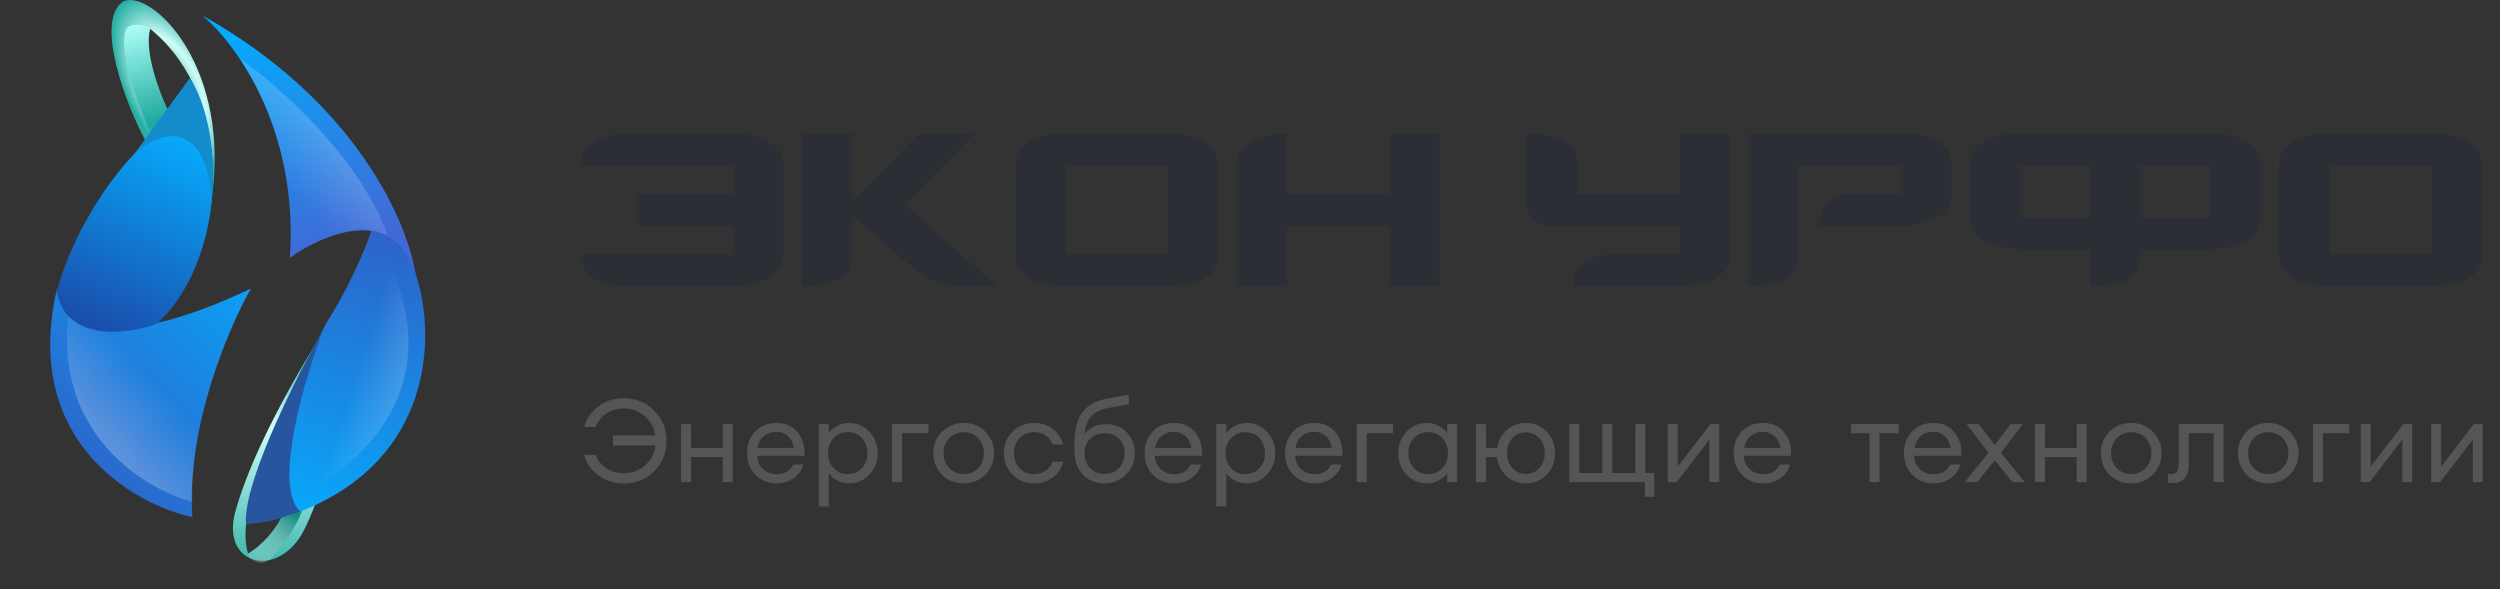 <svg width="280" height="66" viewBox="0 0 280 66" fill="none" xmlns="http://www.w3.org/2000/svg">
<rect x="0" y="0" width="280" height="66" fill="#333333" stroke="none"/>
<path d="M27.789 61.993C26.044 56.719 32.581 43.343 36.067 37.315C30.433 46.47 27.572 52.903 26.355 57.316C24.676 63.405 31.274 64.959 34.086 59.303C34.608 58.25 35.021 57.252 35.297 56.467L31.511 57.974C30.382 60.185 28.559 61.575 27.789 61.993Z" fill="url(#paint0_linear_1_1747)"/>
<path d="M27.791 61.995C29.172 61.234 30.811 59.39 31.501 57.996C33.133 57.362 33.538 57.261 33.852 57.198C32.962 59.362 31.63 61.242 30.465 62.439C29.589 63.339 28.185 63.187 27.791 61.995Z" fill="url(#paint1_linear_1_1747)"/>
<path d="M46.675 31.047C45.356 26.011 41.666 24.311 41.476 26.2C39.954 30.48 37.544 34.657 36.53 36.209C28.127 52.177 31.88 57.048 33.613 57.3C48.781 51.357 48.683 37.301 46.675 31.047Z" fill="url(#paint2_linear_1_1747)"/>
<path d="M23.586 23.118C23.561 23.277 23.534 23.43 23.506 23.576C23.534 23.422 23.56 23.27 23.586 23.118C24.31 18.553 23.879 8.864 16.714 3.141C16.269 4.09 16.295 6.924 18.682 12.188L16.396 15.921C14.259 12.125 10.492 2.382 13.793 0.168C16.811 -1.336 26.219 7.363 23.586 23.118Z" fill="url(#paint3_radial_1_1747)"/>
<path d="M14.347 3.021C15.089 2.524 16.577 2.903 16.825 3.214C16.132 5.698 17.789 10.165 18.737 12.215L16.958 15.145C13.495 7.094 13.543 3.767 14.347 3.021Z" fill="url(#paint4_linear_1_1747)"/>
<path d="M32.462 28.872C33.475 14.44 26.336 4.755 22.64 1.717C39.926 11.372 45.768 25.1 46.528 30.757C44.196 22.812 36.179 26.19 32.462 28.872Z" fill="url(#paint5_linear_1_1747)"/>
<path opacity="0.25" d="M43.405 26.362C40.385 17.742 31.114 9.485 26.856 6.558C32.456 14.84 32.876 24.265 32.519 28.728C37.05 25.677 40.448 24.991 43.405 26.362Z" fill="url(#paint6_linear_1_1747)"/>
<path d="M41.799 26.698C45.944 32.201 50.383 45.526 34.974 54.801C36.654 46.127 40.37 28.362 41.799 26.698Z" fill="url(#paint7_linear_1_1747)"/>
<path d="M33.622 57.298C30.532 54.337 34.128 42.335 36.296 36.656C28.879 50.184 27.291 56.56 27.557 58.72C31.291 58.337 31.111 58.063 33.622 57.298Z" fill="#27569F"/>
<path d="M21.546 57.924C20.832 47.884 25.621 36.671 28.105 32.319C11.293 40.291 6.623 35.641 6.39 32.319C2.416 49.272 14.838 56.453 21.546 57.924Z" fill="url(#paint8_linear_1_1747)"/>
<path d="M21.537 56.207C21.348 46.802 25.684 36.373 28.105 32.319C14.78 38.213 9.855 37.147 7.708 34.827C5.889 48.57 16.212 54.786 21.537 56.207Z" fill="url(#paint9_linear_1_1747)"/>
<path d="M6.403 32.431C8.391 25.339 13.411 17.994 17.425 15.144C22.828 13.422 23.754 19.26 23.733 22.426C22.917 30.43 19.145 35.111 17.361 36.357C10.162 38.573 6.594 35.85 6.403 32.431Z" fill="url(#paint10_linear_1_1747)"/>
<path d="M14.99 17.32L21.264 8.743C23.872 12.721 24.114 19.343 23.731 22.217C22.842 12.911 17.594 14.792 14.99 17.32Z" fill="#148CCC"/>
<path d="M71.296 21.719H82.095V18.563H65C65 17.409 65.463 16.527 66.388 15.916C67.336 15.305 68.588 15 70.145 15H82.704C83.382 15 84.025 15.091 84.634 15.271C85.243 15.452 85.774 15.701 86.225 16.018C86.699 16.312 87.071 16.674 87.342 17.104C87.613 17.534 87.749 18.009 87.749 18.529V28.471C87.749 29.014 87.613 29.5 87.342 29.93C87.071 30.36 86.699 30.733 86.225 31.05C85.774 31.344 85.243 31.581 84.634 31.762C84.025 31.921 83.37 32 82.671 32H70.145C69.423 32 68.746 31.932 68.114 31.796C67.505 31.661 66.963 31.457 66.49 31.186C66.016 30.892 65.643 30.53 65.372 30.1C65.124 29.647 65 29.116 65 28.505H82.095V25.315H71.296V21.719Z" fill="#2B2E34"/>
<path d="M107.329 32C106.63 32 106.043 31.943 105.569 31.83C105.117 31.717 104.711 31.581 104.35 31.423C104.012 31.265 103.707 31.084 103.436 30.88C103.165 30.677 102.895 30.484 102.624 30.303L95.447 24.162V28.742C95.447 29.353 95.3 29.874 95.007 30.303C94.736 30.711 94.364 31.039 93.89 31.287C93.416 31.536 92.863 31.717 92.231 31.83C91.622 31.943 90.979 32 90.302 32H89.794V15H95.447V22.499L102.827 15H109.089L101.371 22.974L111.662 32H107.329Z" fill="#2B2E34"/>
<path d="M136.444 28.573C136.444 29.184 136.308 29.704 136.037 30.134C135.767 30.541 135.394 30.892 134.92 31.186C134.469 31.457 133.927 31.661 133.295 31.796C132.663 31.932 131.986 32 131.264 32H118.739C118.039 32 117.385 31.921 116.776 31.762C116.166 31.581 115.625 31.344 115.151 31.05C114.699 30.733 114.338 30.371 114.068 29.964C113.819 29.534 113.695 29.048 113.695 28.505V18.461C113.695 17.963 113.819 17.5 114.068 17.07C114.338 16.617 114.699 16.244 115.151 15.95C115.625 15.633 116.166 15.396 116.776 15.238C117.385 15.079 118.039 15 118.739 15H131.264C132.799 15 134.04 15.305 134.988 15.916C135.958 16.504 136.444 17.375 136.444 18.529V28.573ZM130.79 18.563H119.348V28.505H130.79V18.563Z" fill="#2B2E34"/>
<path d="M155.584 32V25.315H144.142V32H138.489V18.461C138.489 17.963 138.624 17.511 138.895 17.104C139.166 16.674 139.527 16.312 139.978 16.018C140.452 15.701 140.994 15.452 141.603 15.271C142.213 15.091 142.867 15 143.567 15H144.142V21.786H155.618V15H161.237V32H155.584Z" fill="#2B2E34"/>
<path d="M193.768 28.573C193.768 29.297 193.576 29.885 193.192 30.337C192.831 30.79 192.369 31.14 191.804 31.389C191.263 31.638 190.653 31.808 189.976 31.898C189.322 31.966 188.701 32 188.115 32H176.266V31.661C176.266 30.869 176.469 30.258 176.876 29.828C177.304 29.376 177.79 29.059 178.331 28.878C178.896 28.675 179.471 28.561 180.058 28.539C180.667 28.516 181.141 28.505 181.48 28.505H188.115V25.315H176.199C175.86 25.315 175.398 25.338 174.811 25.383C174.224 25.406 173.637 25.361 173.05 25.247C172.486 25.112 172.001 24.852 171.595 24.467C171.189 24.06 170.985 23.438 170.985 22.601V15.034H171.459C171.82 15.034 172.294 15.057 172.881 15.102C173.491 15.147 174.066 15.26 174.608 15.441C175.172 15.622 175.657 15.916 176.063 16.323C176.469 16.73 176.673 17.319 176.673 18.088V21.719H188.115V15H193.768V28.573Z" fill="#2B2E34"/>
<path d="M218.561 21.719C218.561 22.918 217.985 23.822 216.834 24.433C215.683 25.021 214.138 25.315 212.197 25.315H203.734C203.734 24.953 203.79 24.558 203.903 24.128C204.038 23.675 204.23 23.279 204.478 22.94C204.749 22.601 205.099 22.318 205.528 22.092C205.957 21.843 206.464 21.719 207.051 21.719H212.874V18.563H201.466V28.03C201.466 29.613 200.98 30.699 200.01 31.287C199.514 31.581 198.949 31.774 198.317 31.864C197.686 31.955 197.042 32 196.388 32H195.812V15H213.382C214.916 15 216.157 15.305 217.105 15.916C218.076 16.527 218.561 17.409 218.561 18.563V21.719Z" fill="#2B2E34"/>
<path d="M220.606 18.563C220.606 17.409 221.08 16.527 222.028 15.916C222.998 15.305 224.251 15 225.786 15H248.026C249.561 15 250.802 15.305 251.75 15.916C252.72 16.527 253.206 17.409 253.206 18.563V24.331C253.206 25.53 252.63 26.435 251.479 27.046C250.328 27.634 248.782 27.928 246.841 27.928H239.733V28.03C239.733 29.613 239.247 30.699 238.277 31.287C237.78 31.581 237.216 31.774 236.584 31.864C235.952 31.955 235.309 32 234.655 32H234.079V27.928H226.97C225.03 27.928 223.484 27.634 222.333 27.046C221.182 26.435 220.606 25.53 220.606 24.331V18.563ZM239.733 24.331H247.518V18.563H239.733V24.331ZM226.293 24.331H234.079V18.563H226.293V24.331Z" fill="#2B2E34"/>
<path d="M278 28.573C278 29.184 277.865 29.704 277.594 30.134C277.323 30.541 276.951 30.892 276.477 31.186C276.025 31.457 275.484 31.661 274.852 31.796C274.22 31.932 273.543 32 272.821 32H260.295C259.596 32 258.941 31.921 258.332 31.762C257.723 31.581 257.181 31.344 256.707 31.05C256.256 30.733 255.895 30.371 255.624 29.964C255.376 29.534 255.252 29.048 255.252 28.505V18.461C255.252 17.963 255.376 17.5 255.624 17.07C255.895 16.617 256.256 16.244 256.707 15.95C257.181 15.633 257.723 15.396 258.332 15.238C258.941 15.079 259.596 15 260.295 15H272.821C274.355 15 275.597 15.305 276.544 15.916C277.515 16.504 278 17.375 278 18.529V28.573ZM272.347 18.563H260.905V28.505H272.347V18.563Z" fill="#2B2E34"/>
<path d="M69.862 54.143C68.753 54.143 67.791 53.831 66.976 53.207C66.17 52.583 65.659 51.829 65.442 50.945H66.716C66.933 51.543 67.323 52.037 67.886 52.427C68.458 52.808 69.117 52.999 69.862 52.999C70.789 52.999 71.582 52.709 72.241 52.128C72.9 51.539 73.29 50.793 73.411 49.892H68.653V48.774H73.398C73.259 47.89 72.865 47.166 72.215 46.603C71.565 46.031 70.781 45.745 69.862 45.745C69.117 45.745 68.458 45.94 67.886 46.33C67.323 46.711 66.933 47.205 66.716 47.812H65.442C65.659 46.928 66.17 46.174 66.976 45.55C67.782 44.917 68.744 44.601 69.862 44.601C71.223 44.601 72.358 45.06 73.268 45.979C74.187 46.889 74.646 48.02 74.646 49.372C74.646 50.724 74.187 51.859 73.268 52.778C72.358 53.688 71.223 54.143 69.862 54.143ZM76.285 54V47.5H77.403V50.178H80.952V47.5H82.07V54H80.952V51.192H77.403V54H76.285ZM86.951 54.13C86.006 54.13 85.222 53.809 84.598 53.168C83.983 52.527 83.675 51.721 83.675 50.75C83.675 49.771 83.974 48.965 84.572 48.332C85.179 47.691 85.98 47.37 86.977 47.37C87.982 47.37 88.771 47.725 89.343 48.436C89.915 49.147 90.166 50.018 90.097 51.049H84.806C84.823 51.638 85.04 52.132 85.456 52.531C85.872 52.921 86.375 53.116 86.964 53.116C87.848 53.116 88.476 52.752 88.849 52.024H89.993C89.828 52.631 89.477 53.133 88.94 53.532C88.403 53.931 87.74 54.13 86.951 54.13ZM88.225 48.826C87.87 48.514 87.441 48.358 86.938 48.358C86.435 48.358 85.985 48.51 85.586 48.813C85.196 49.116 84.953 49.567 84.858 50.165H88.914C88.81 49.576 88.58 49.129 88.225 48.826ZM92.828 56.717H91.71V47.5H92.828V48.501C93.054 48.172 93.37 47.903 93.777 47.695C94.193 47.478 94.64 47.37 95.116 47.37C96.018 47.37 96.772 47.699 97.378 48.358C97.994 49.017 98.301 49.814 98.301 50.75C98.301 51.686 97.994 52.483 97.378 53.142C96.772 53.801 96.018 54.13 95.116 54.13C94.64 54.13 94.193 54.026 93.777 53.818C93.37 53.601 93.054 53.328 92.828 52.999V56.717ZM93.361 52.427C93.777 52.878 94.306 53.103 94.947 53.103C95.589 53.103 96.117 52.878 96.533 52.427C96.949 51.976 97.157 51.417 97.157 50.75C97.157 50.083 96.949 49.524 96.533 49.073C96.117 48.622 95.589 48.397 94.947 48.397C94.306 48.397 93.777 48.622 93.361 49.073C92.945 49.524 92.737 50.083 92.737 50.75C92.737 51.417 92.945 51.976 93.361 52.427ZM99.911 54V47.5H103.98V48.527H101.029V54H99.911ZM107.939 54.13C106.96 54.13 106.145 53.805 105.495 53.155C104.854 52.496 104.533 51.695 104.533 50.75C104.533 49.805 104.854 49.008 105.495 48.358C106.145 47.699 106.96 47.37 107.939 47.37C108.91 47.37 109.716 47.699 110.357 48.358C111.007 49.008 111.332 49.805 111.332 50.75C111.332 51.695 111.007 52.496 110.357 53.155C109.716 53.805 108.91 54.13 107.939 54.13ZM106.301 52.414C106.726 52.865 107.272 53.09 107.939 53.09C108.606 53.09 109.148 52.865 109.564 52.414C109.98 51.963 110.188 51.409 110.188 50.75C110.188 50.091 109.98 49.537 109.564 49.086C109.148 48.635 108.606 48.41 107.939 48.41C107.272 48.41 106.726 48.635 106.301 49.086C105.885 49.537 105.677 50.091 105.677 50.75C105.677 51.409 105.885 51.963 106.301 52.414ZM115.823 54.13C114.843 54.13 114.033 53.805 113.392 53.155C112.75 52.496 112.43 51.695 112.43 50.75C112.43 49.805 112.75 49.008 113.392 48.358C114.033 47.699 114.843 47.37 115.823 47.37C116.629 47.37 117.326 47.595 117.916 48.046C118.505 48.488 118.899 49.069 119.099 49.788H117.903C117.747 49.363 117.487 49.025 117.123 48.774C116.759 48.523 116.325 48.397 115.823 48.397C115.155 48.397 114.609 48.622 114.185 49.073C113.769 49.524 113.561 50.083 113.561 50.75C113.561 51.417 113.769 51.976 114.185 52.427C114.609 52.878 115.155 53.103 115.823 53.103C116.325 53.103 116.759 52.977 117.123 52.726C117.487 52.475 117.747 52.137 117.903 51.712H119.099C118.908 52.431 118.518 53.016 117.929 53.467C117.339 53.909 116.637 54.13 115.823 54.13ZM123.699 54.13C122.677 54.13 121.858 53.792 121.242 53.116C120.636 52.44 120.332 51.552 120.332 50.451V49.788C120.332 48.193 120.618 47.002 121.19 46.213C121.762 45.416 122.698 44.891 123.998 44.64L126.416 44.198V45.264L124.245 45.667C123.318 45.832 122.646 46.144 122.23 46.603C121.823 47.062 121.567 47.738 121.463 48.631C122.027 47.877 122.824 47.5 123.855 47.5C124.835 47.5 125.619 47.812 126.208 48.436C126.806 49.06 127.105 49.823 127.105 50.724C127.105 51.677 126.78 52.483 126.13 53.142C125.489 53.801 124.679 54.13 123.699 54.13ZM122.087 52.427C122.503 52.869 123.041 53.09 123.699 53.09C124.358 53.09 124.9 52.869 125.324 52.427C125.749 51.985 125.961 51.417 125.961 50.724C125.961 50.074 125.749 49.545 125.324 49.138C124.908 48.722 124.375 48.514 123.725 48.514C123.058 48.514 122.512 48.726 122.087 49.151C121.671 49.567 121.463 50.091 121.463 50.724C121.463 51.417 121.671 51.985 122.087 52.427ZM131.473 54.13C130.529 54.13 129.744 53.809 129.12 53.168C128.505 52.527 128.197 51.721 128.197 50.75C128.197 49.771 128.496 48.965 129.094 48.332C129.701 47.691 130.503 47.37 131.499 47.37C132.505 47.37 133.293 47.725 133.865 48.436C134.437 49.147 134.689 50.018 134.619 51.049H129.328C129.346 51.638 129.562 52.132 129.978 52.531C130.394 52.921 130.897 53.116 131.486 53.116C132.37 53.116 132.999 52.752 133.371 52.024H134.515C134.351 52.631 134 53.133 133.462 53.532C132.925 53.931 132.262 54.13 131.473 54.13ZM132.747 48.826C132.392 48.514 131.963 48.358 131.46 48.358C130.958 48.358 130.507 48.51 130.108 48.813C129.718 49.116 129.476 49.567 129.38 50.165H133.436C133.332 49.576 133.103 49.129 132.747 48.826ZM137.351 56.717H136.233V47.5H137.351V48.501C137.576 48.172 137.892 47.903 138.3 47.695C138.716 47.478 139.162 47.37 139.639 47.37C140.54 47.37 141.294 47.699 141.901 48.358C142.516 49.017 142.824 49.814 142.824 50.75C142.824 51.686 142.516 52.483 141.901 53.142C141.294 53.801 140.54 54.13 139.639 54.13C139.162 54.13 138.716 54.026 138.3 53.818C137.892 53.601 137.576 53.328 137.351 52.999V56.717ZM137.884 52.427C138.3 52.878 138.828 53.103 139.47 53.103C140.111 53.103 140.64 52.878 141.056 52.427C141.472 51.976 141.68 51.417 141.68 50.75C141.68 50.083 141.472 49.524 141.056 49.073C140.64 48.622 140.111 48.397 139.47 48.397C138.828 48.397 138.3 48.622 137.884 49.073C137.468 49.524 137.26 50.083 137.26 50.75C137.26 51.417 137.468 51.976 137.884 52.427ZM147.203 54.13C146.258 54.13 145.474 53.809 144.85 53.168C144.235 52.527 143.927 51.721 143.927 50.75C143.927 49.771 144.226 48.965 144.824 48.332C145.431 47.691 146.232 47.37 147.229 47.37C148.234 47.37 149.023 47.725 149.595 48.436C150.167 49.147 150.418 50.018 150.349 51.049H145.058C145.075 51.638 145.292 52.132 145.708 52.531C146.124 52.921 146.627 53.116 147.216 53.116C148.1 53.116 148.728 52.752 149.101 52.024H150.245C150.08 52.631 149.729 53.133 149.192 53.532C148.655 53.931 147.992 54.13 147.203 54.13ZM148.477 48.826C148.122 48.514 147.693 48.358 147.19 48.358C146.687 48.358 146.237 48.51 145.838 48.813C145.448 49.116 145.205 49.567 145.11 50.165H149.166C149.062 49.576 148.832 49.129 148.477 48.826ZM151.962 54V47.5H156.031V48.527H153.08V54H151.962ZM159.794 54.13C158.893 54.13 158.135 53.801 157.519 53.142C156.913 52.483 156.609 51.686 156.609 50.75C156.609 49.814 156.913 49.017 157.519 48.358C158.135 47.699 158.893 47.37 159.794 47.37C160.271 47.37 160.713 47.478 161.12 47.695C161.536 47.903 161.857 48.172 162.082 48.501V47.5H163.2V54H162.082V52.999C161.857 53.328 161.536 53.601 161.12 53.818C160.713 54.026 160.271 54.13 159.794 54.13ZM159.963 53.103C160.605 53.103 161.133 52.878 161.549 52.427C161.965 51.976 162.173 51.417 162.173 50.75C162.173 50.083 161.965 49.524 161.549 49.073C161.133 48.622 160.605 48.397 159.963 48.397C159.313 48.397 158.78 48.622 158.364 49.073C157.948 49.524 157.74 50.083 157.74 50.75C157.74 51.417 157.948 51.976 158.364 52.427C158.78 52.878 159.313 53.103 159.963 53.103ZM170.895 54.13C170.037 54.13 169.309 53.853 168.711 53.298C168.122 52.743 167.775 52.041 167.671 51.192H166.423V54H165.305V47.5H166.423V50.191H167.684C167.814 49.368 168.169 48.692 168.75 48.163C169.339 47.634 170.054 47.37 170.895 47.37C171.84 47.37 172.62 47.695 173.235 48.345C173.85 48.995 174.158 49.797 174.158 50.75C174.158 51.703 173.85 52.505 173.235 53.155C172.62 53.805 171.84 54.13 170.895 54.13ZM169.374 52.414C169.773 52.856 170.28 53.077 170.895 53.077C171.51 53.077 172.017 52.856 172.416 52.414C172.815 51.963 173.014 51.409 173.014 50.75C173.014 50.091 172.815 49.541 172.416 49.099C172.017 48.648 171.51 48.423 170.895 48.423C170.28 48.423 169.773 48.644 169.374 49.086C168.984 49.528 168.789 50.083 168.789 50.75C168.789 51.409 168.984 51.963 169.374 52.414ZM185.282 52.973V55.638H184.229V54H175.753V47.5H176.871V52.973H179.458V47.5H180.576V52.973H183.163V47.5H184.281V52.973H185.282ZM187.786 54H186.785V47.5H187.903V52.271L191.569 47.5H192.557V54H191.452V49.229L187.786 54ZM197.451 54.13C196.506 54.13 195.722 53.809 195.098 53.168C194.483 52.527 194.175 51.721 194.175 50.75C194.175 49.771 194.474 48.965 195.072 48.332C195.679 47.691 196.48 47.37 197.477 47.37C198.482 47.37 199.271 47.725 199.843 48.436C200.415 49.147 200.666 50.018 200.597 51.049H195.306C195.323 51.638 195.54 52.132 195.956 52.531C196.372 52.921 196.875 53.116 197.464 53.116C198.348 53.116 198.976 52.752 199.349 52.024H200.493C200.328 52.631 199.977 53.133 199.44 53.532C198.903 53.931 198.24 54.13 197.451 54.13ZM198.725 48.826C198.37 48.514 197.941 48.358 197.438 48.358C196.935 48.358 196.485 48.51 196.086 48.813C195.696 49.116 195.453 49.567 195.358 50.165H199.414C199.31 49.576 199.08 49.129 198.725 48.826ZM209.387 54V48.527H207.32V47.5H212.663V48.527H210.505V54H209.387ZM216.519 54.13C215.575 54.13 214.79 53.809 214.166 53.168C213.551 52.527 213.243 51.721 213.243 50.75C213.243 49.771 213.542 48.965 214.14 48.332C214.747 47.691 215.549 47.37 216.545 47.37C217.551 47.37 218.339 47.725 218.911 48.436C219.483 49.147 219.735 50.018 219.665 51.049H214.374C214.392 51.638 214.608 52.132 215.024 52.531C215.44 52.921 215.943 53.116 216.532 53.116C217.416 53.116 218.045 52.752 218.417 52.024H219.561C219.397 52.631 219.046 53.133 218.508 53.532C217.971 53.931 217.308 54.13 216.519 54.13ZM217.793 48.826C217.438 48.514 217.009 48.358 216.506 48.358C216.004 48.358 215.553 48.51 215.154 48.813C214.764 49.116 214.522 49.567 214.426 50.165H218.482C218.378 49.576 218.149 49.129 217.793 48.826ZM225.393 54L223.417 51.543L221.441 54H220.05L222.715 50.711L220.271 47.5H221.623L223.417 49.853L225.198 47.5H226.563L224.106 50.711L226.771 54H225.393ZM227.918 54V47.5H229.036V50.178H232.585V47.5H233.703V54H232.585V51.192H229.036V54H227.918ZM238.701 54.13C237.721 54.13 236.907 53.805 236.257 53.155C235.615 52.496 235.295 51.695 235.295 50.75C235.295 49.805 235.615 49.008 236.257 48.358C236.907 47.699 237.721 47.37 238.701 47.37C239.671 47.37 240.477 47.699 241.119 48.358C241.769 49.008 242.094 49.805 242.094 50.75C242.094 51.695 241.769 52.496 241.119 53.155C240.477 53.805 239.671 54.13 238.701 54.13ZM237.063 52.414C237.487 52.865 238.033 53.09 238.701 53.09C239.368 53.09 239.91 52.865 240.326 52.414C240.742 51.963 240.95 51.409 240.95 50.75C240.95 50.091 240.742 49.537 240.326 49.086C239.91 48.635 239.368 48.41 238.701 48.41C238.033 48.41 237.487 48.635 237.063 49.086C236.647 49.537 236.439 50.091 236.439 50.75C236.439 51.409 236.647 51.963 237.063 52.414ZM243.402 54.091C243.107 54.091 242.912 54.078 242.817 54.052V53.051C242.878 53.068 243.016 53.077 243.233 53.077C243.502 53.077 243.701 52.986 243.831 52.804C243.961 52.613 244.026 52.28 244.026 51.803V47.5H249.044V54H247.926V48.527H245.144V52.037C245.144 52.704 244.984 53.216 244.663 53.571C244.342 53.918 243.922 54.091 243.402 54.091ZM254.049 54.13C253.07 54.13 252.255 53.805 251.605 53.155C250.964 52.496 250.643 51.695 250.643 50.75C250.643 49.805 250.964 49.008 251.605 48.358C252.255 47.699 253.07 47.37 254.049 47.37C255.02 47.37 255.826 47.699 256.467 48.358C257.117 49.008 257.442 49.805 257.442 50.75C257.442 51.695 257.117 52.496 256.467 53.155C255.826 53.805 255.02 54.13 254.049 54.13ZM252.411 52.414C252.836 52.865 253.382 53.09 254.049 53.09C254.717 53.09 255.258 52.865 255.674 52.414C256.09 51.963 256.298 51.409 256.298 50.75C256.298 50.091 256.09 49.537 255.674 49.086C255.258 48.635 254.717 48.41 254.049 48.41C253.382 48.41 252.836 48.635 252.411 49.086C251.995 49.537 251.787 50.091 251.787 50.75C251.787 51.409 251.995 51.963 252.411 52.414ZM259.047 54V47.5H263.116V48.527H260.165V54H259.047ZM265.393 54H264.392V47.5H265.51V52.271L269.176 47.5H270.164V54H269.059V49.229L265.393 54ZM273.289 54H272.288V47.5H273.406V52.271L277.072 47.5H278.06V54H276.955V49.229L273.289 54Z" fill="#555555"/>
<defs>
<linearGradient id="paint0_linear_1_1747" x1="30.837" y1="37.315" x2="28.04" y2="65.961" gradientUnits="userSpaceOnUse">
<stop stop-color="#1EA99E"/>
<stop offset="0.359" stop-color="#D0FEFA"/>
<stop offset="1" stop-color="#1EA99E"/>
</linearGradient>
<linearGradient id="paint1_linear_1_1747" x1="32.877" y1="57.617" x2="27.413" y2="64.728" gradientUnits="userSpaceOnUse">
<stop stop-color="#188C83"/>
<stop offset="1" stop-color="white" stop-opacity="0"/>
</linearGradient>
<linearGradient id="paint2_linear_1_1747" x1="42.744" y1="26.011" x2="33.733" y2="57.272" gradientUnits="userSpaceOnUse">
<stop stop-color="#2D63C8"/>
<stop offset="1" stop-color="#08A7FA"/>
</linearGradient>
<radialGradient id="paint3_radial_1_1747" cx="0" cy="0" r="1" gradientUnits="userSpaceOnUse" gradientTransform="translate(19.221 9.373) rotate(-117.029) scale(10.547 5.161)">
<stop stop-color="#2AAFA4"/>
<stop offset="0.558" stop-color="#D0FDF9"/>
<stop offset="1" stop-color="#2AAFA4"/>
</radialGradient>
<linearGradient id="paint4_linear_1_1747" x1="14.718" y1="2.835" x2="17.96" y2="13.449" gradientUnits="userSpaceOnUse">
<stop stop-color="#ADFFF8"/>
<stop offset="1" stop-color="#1EA99E"/>
</linearGradient>
<linearGradient id="paint5_linear_1_1747" x1="34.616" y1="-1.551" x2="44.423" y2="26.344" gradientUnits="userSpaceOnUse">
<stop stop-color="#00AFFF"/>
<stop offset="1" stop-color="#4268D5"/>
</linearGradient>
<linearGradient id="paint6_linear_1_1747" x1="37.49" y1="16.709" x2="32.504" y2="21.306" gradientUnits="userSpaceOnUse">
<stop stop-color="white" stop-opacity="0.73"/>
<stop offset="1" stop-color="white" stop-opacity="0"/>
</linearGradient>
<linearGradient id="paint7_linear_1_1747" x1="45.689" y1="42.01" x2="40.344" y2="40.271" gradientUnits="userSpaceOnUse">
<stop stop-color="white" stop-opacity="0.18"/>
<stop offset="1" stop-color="white" stop-opacity="0"/>
</linearGradient>
<linearGradient id="paint8_linear_1_1747" x1="28.105" y1="32.382" x2="9.51" y2="52.113" gradientUnits="userSpaceOnUse">
<stop stop-color="#0D9FF4"/>
<stop offset="1" stop-color="#2B67CB"/>
</linearGradient>
<linearGradient id="paint9_linear_1_1747" x1="9.413" y1="46.802" x2="15.876" y2="40.988" gradientUnits="userSpaceOnUse">
<stop stop-color="white" stop-opacity="0.25"/>
<stop offset="1" stop-color="white" stop-opacity="0"/>
</linearGradient>
<linearGradient id="paint10_linear_1_1747" x1="20.42" y1="15.587" x2="10.518" y2="37.1" gradientUnits="userSpaceOnUse">
<stop stop-color="#06AAFC"/>
<stop offset="1" stop-color="#1B4CAA"/>
</linearGradient>
</defs>
</svg>
